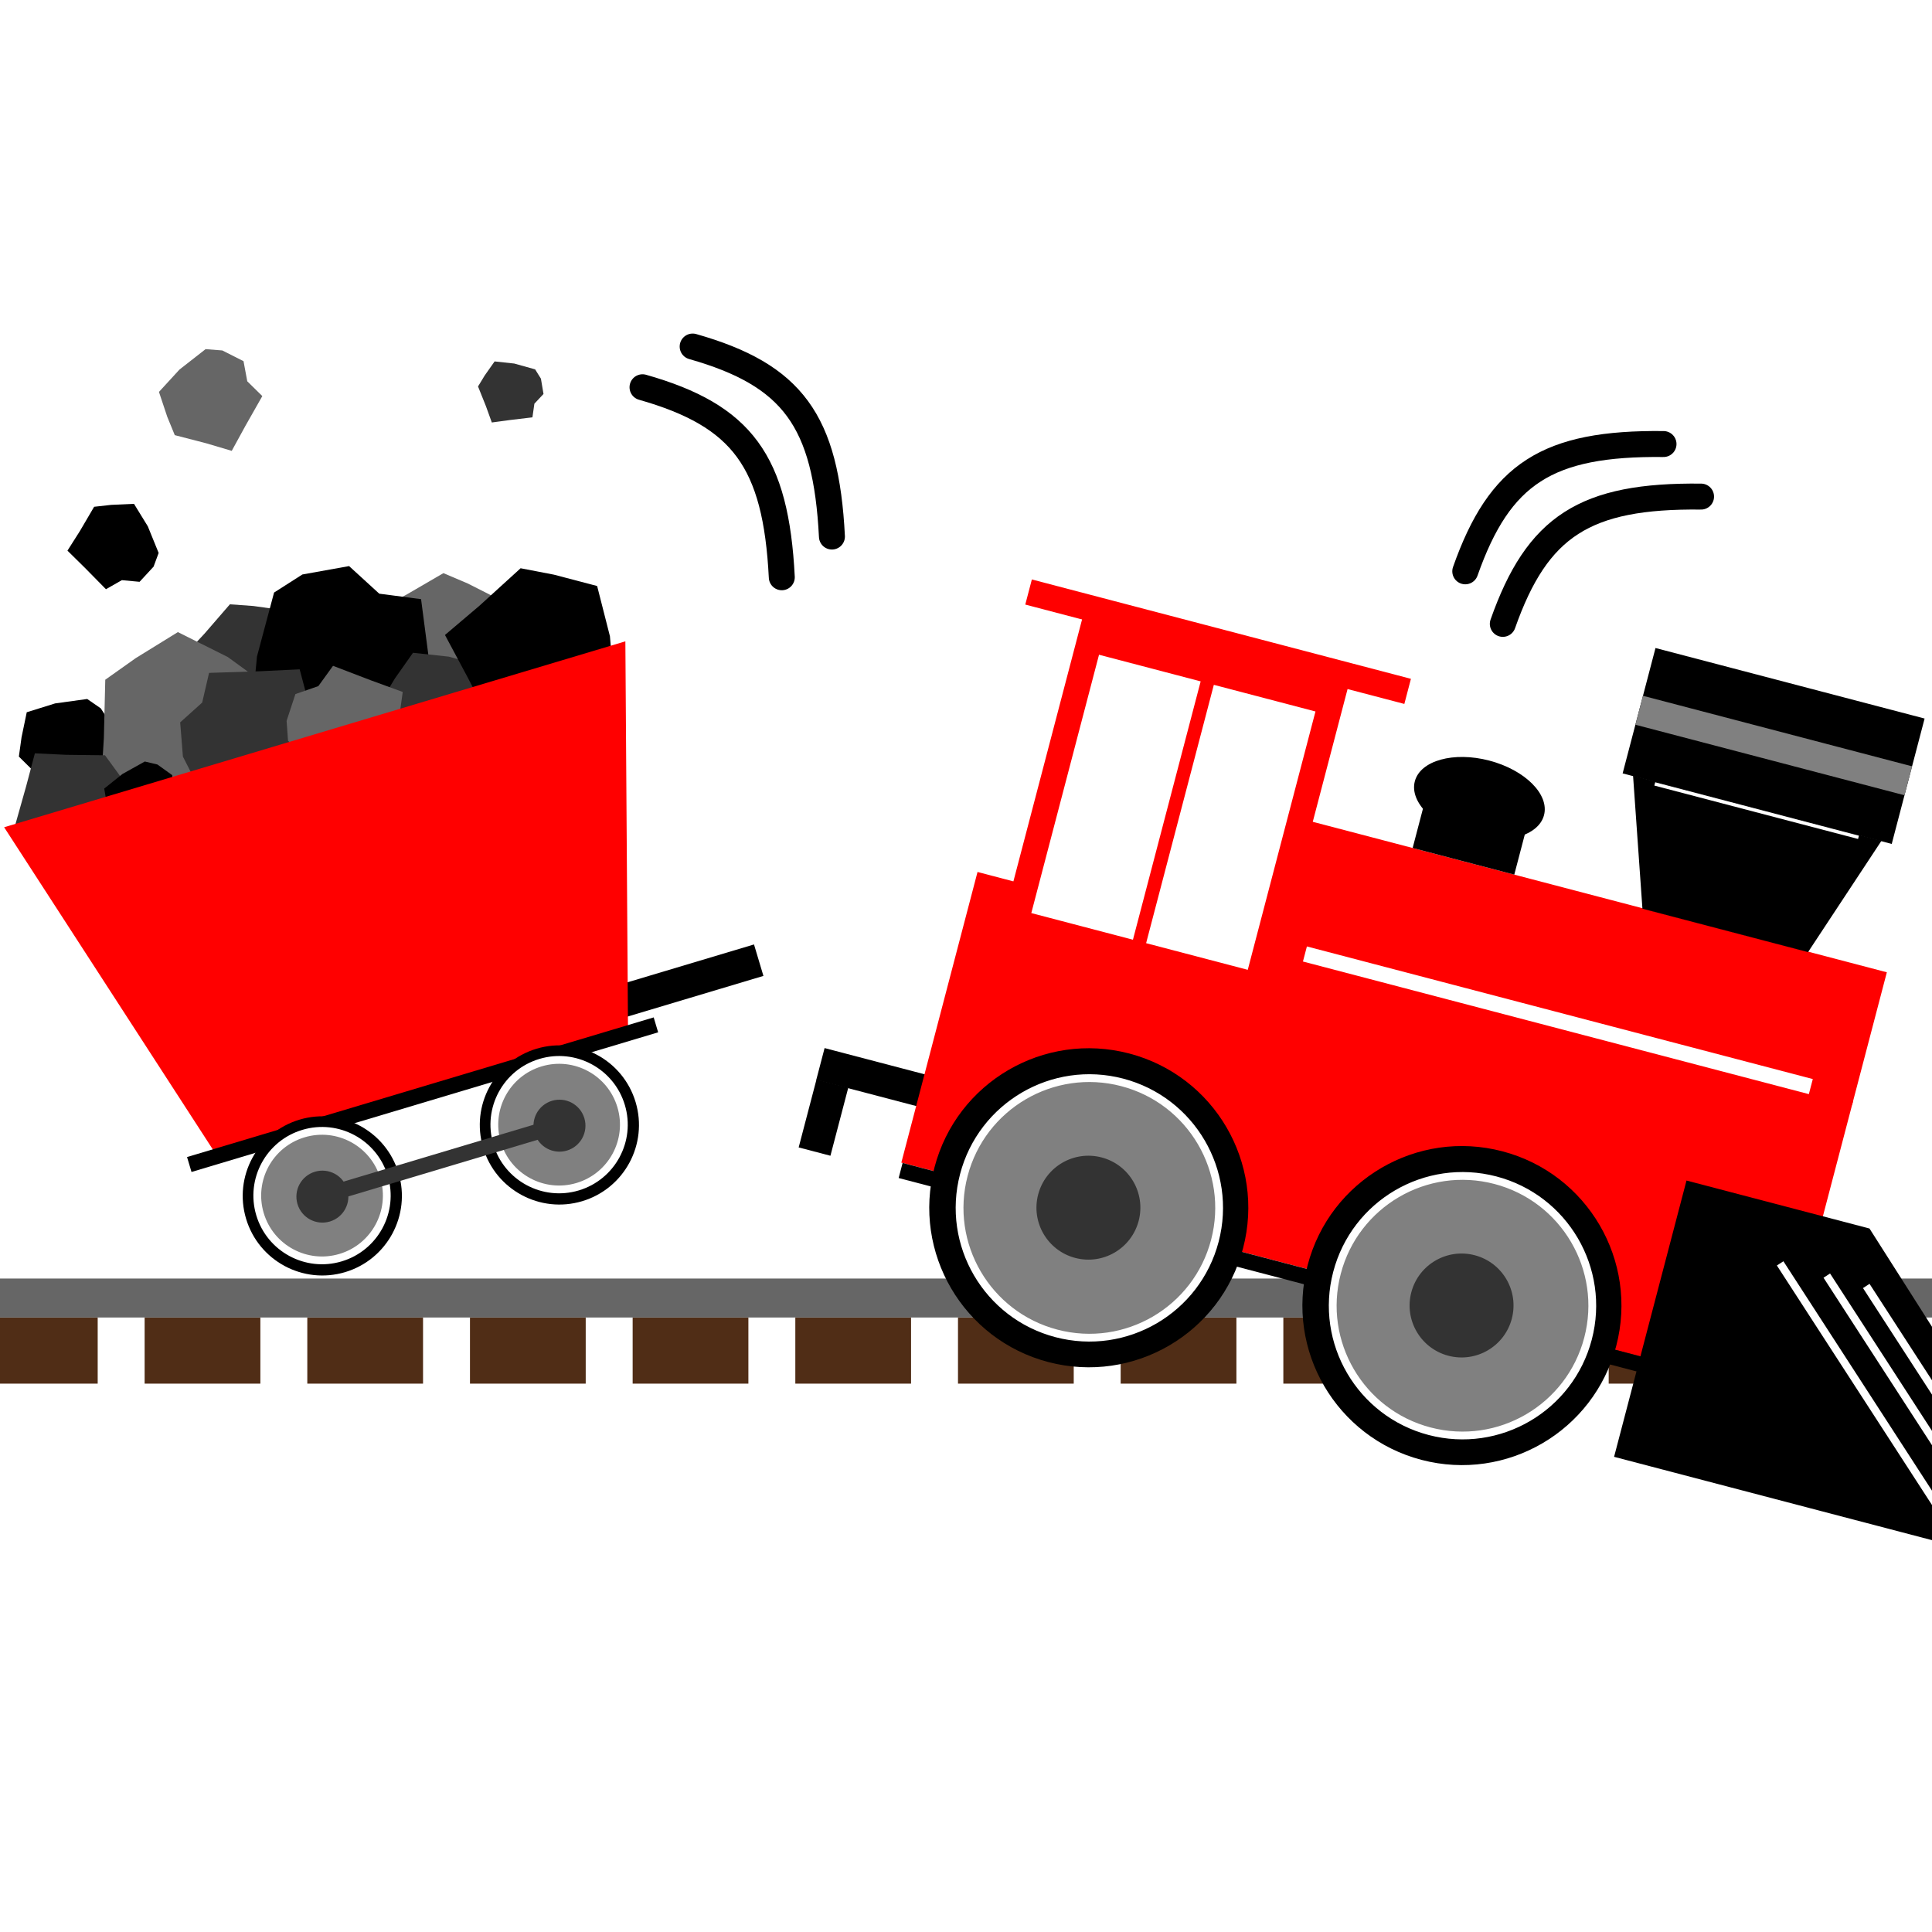<?xml version="1.0" encoding="UTF-8" standalone="no"?>
<!-- Created with Inkscape (http://www.inkscape.org/) -->

<svg
   xmlns:dc="http://purl.org/dc/elements/1.1/"
   xmlns:cc="http://creativecommons.org/ns#"
   xmlns:rdf="http://www.w3.org/1999/02/22-rdf-syntax-ns#"
   xmlns:svg="http://www.w3.org/2000/svg"
   xmlns="http://www.w3.org/2000/svg"
   xmlns:sodipodi="http://sodipodi.sourceforge.net/DTD/sodipodi-0.dtd"
   xmlns:inkscape="http://www.inkscape.org/namespaces/inkscape"
   width="744.094"
   height="744.094"
   id="svg8389"
   version="1.1"
   inkscape:version="0.92.3 (2405546, 2018-03-11)"
   sodipodi:docname="1538419097.svg">
  <defs
     id="defs8391" />
  <sodipodi:namedview
     id="base"
     pagecolor="#ffffff"
     bordercolor="#666666"
     borderopacity="1.0"
     inkscape:pageopacity="0.0"
     inkscape:pageshadow="2"
     inkscape:zoom="0.7"
     inkscape:cx="373.96629"
     inkscape:cy="339.24443"
     inkscape:document-units="px"
     inkscape:current-layer="g8183"
     showgrid="false"
     inkscape:window-width="1920"
     inkscape:window-height="1035"
     inkscape:window-x="0"
     inkscape:window-y="445"
     inkscape:window-maximized="0" />
  <g
     inkscape:label="Layer 1"
     inkscape:groupmode="layer"
     id="layer1">
    <g
       transform="translate(80.538,-1683.05)"
       id="g8183">
      <rect
         y="2190.476"
         x="-714.012"
         height="25.472"
         width="44.576"
         id="rect3610-8"
         style="fill:#502d16;fill-opacity:1;fill-rule:nonzero;stroke:none" />
      <rect
         style="fill:#502d16;fill-opacity:1;fill-rule:nonzero;stroke:none"
         id="rect3612-6"
         width="44.576"
         height="25.472"
         x="-651.359"
         y="2190.476" />
      <rect
         style="fill:#502d16;fill-opacity:1;fill-rule:nonzero;stroke:none"
         id="rect3614-8"
         width="44.576"
         height="25.472"
         x="-588.707"
         y="2190.476" />
      <rect
         y="2190.476"
         x="-526.055"
         height="25.472"
         width="44.576"
         id="rect3616-8"
         style="fill:#502d16;fill-opacity:1;fill-rule:nonzero;stroke:none" />
      <rect
         style="fill:#502d16;fill-opacity:1;fill-rule:nonzero;stroke:none"
         id="rect3618-4"
         width="44.576"
         height="25.472"
         x="-463.402"
         y="2190.476" />
      <rect
         y="2190.476"
         x="-400.75"
         height="25.472"
         width="44.576"
         id="rect3620-3"
         style="fill:#502d16;fill-opacity:1;fill-rule:nonzero;stroke:none" />
      <rect
         y="2190.476"
         x="-338.098"
         height="25.472"
         width="44.576"
         id="rect3622-1"
         style="fill:#502d16;fill-opacity:1;fill-rule:nonzero;stroke:none" />
      <rect
         style="fill:#502d16;fill-opacity:1;fill-rule:nonzero;stroke:none"
         id="rect3624-4"
         width="44.576"
         height="25.472"
         x="-275.445"
         y="2190.476" />
      <rect
         style="fill:#502d16;fill-opacity:1;fill-rule:nonzero;stroke:none"
         id="rect3626-9"
         width="44.576"
         height="25.472"
         x="-212.793"
         y="2190.476" />
      <rect
         y="2190.476"
         x="-150.141"
         height="25.472"
         width="44.576"
         id="rect3628-2"
         style="fill:#502d16;fill-opacity:1;fill-rule:nonzero;stroke:none" />
      <rect
         y="2190.476"
         x="-87.488"
         height="25.472"
         width="44.576"
         id="rect3630-0"
         style="fill:#502d16;fill-opacity:1;fill-rule:nonzero;stroke:none" />
      <rect
         style="fill:#502d16;fill-opacity:1;fill-rule:nonzero;stroke:none"
         id="rect3632-6"
         width="44.576"
         height="25.472"
         x="-24.836"
         y="2190.476" />
      <rect
         y="2190.476"
         x="37.816"
         height="25.472"
         width="44.576"
         id="rect3634-8"
         style="fill:#502d16;fill-opacity:1;fill-rule:nonzero;stroke:none" />
      <rect
         style="fill:#502d16;fill-opacity:1;fill-rule:nonzero;stroke:none"
         id="rect3636-9"
         width="44.576"
         height="25.472"
         x="100.469"
         y="2190.476" />
      <rect
         style="fill:#502d16;fill-opacity:1;fill-rule:nonzero;stroke:none"
         id="rect3638-2"
         width="44.576"
         height="25.472"
         x="163.121"
         y="2190.476" />
      <rect
         y="2190.476"
         x="225.773"
         height="25.472"
         width="44.576"
         id="rect3640-6"
         style="fill:#502d16;fill-opacity:1;fill-rule:nonzero;stroke:none" />
      <rect
         style="fill:#502d16;fill-opacity:1;fill-rule:nonzero;stroke:none"
         id="rect3642-6"
         width="44.576"
         height="25.472"
         x="288.426"
         y="2190.476" />
      <rect
         y="2190.476"
         x="351.078"
         height="25.472"
         width="44.576"
         id="rect3644-4"
         style="fill:#502d16;fill-opacity:1;fill-rule:nonzero;stroke:none" />
      <rect
         y="2190.476"
         x="413.73"
         height="25.472"
         width="44.576"
         id="rect3646-9"
         style="fill:#502d16;fill-opacity:1;fill-rule:nonzero;stroke:none" />
      <rect
         style="fill:#502d16;fill-opacity:1;fill-rule:nonzero;stroke:none"
         id="rect3648-5"
         width="44.576"
         height="25.472"
         x="476.383"
         y="2190.476" />
      <rect
         y="2190.476"
         x="539.035"
         height="25.472"
         width="44.576"
         id="rect3650-0"
         style="fill:#502d16;fill-opacity:1;fill-rule:nonzero;stroke:none" />
      <rect
         style="fill:#502d16;fill-opacity:1;fill-rule:nonzero;stroke:none"
         id="rect3652-4"
         width="44.576"
         height="25.472"
         x="601.687"
         y="2190.476" />
      <rect
         style="fill:#502d16;fill-opacity:1;fill-rule:nonzero;stroke:none"
         id="rect3654-8"
         width="44.576"
         height="25.472"
         x="664.34"
         y="2190.476" />
      <rect
         y="2190.476"
         x="726.992"
         height="25.472"
         width="44.576"
         id="rect3656-7"
         style="fill:#502d16;fill-opacity:1;fill-rule:nonzero;stroke:none" />
      <rect
         y="2190.476"
         x="789.644"
         height="25.472"
         width="44.576"
         id="rect3658-1"
         style="fill:#502d16;fill-opacity:1;fill-rule:nonzero;stroke:none" />
      <rect
         style="fill:#502d16;fill-opacity:1;fill-rule:nonzero;stroke:none"
         id="rect3660-7"
         width="44.576"
         height="25.472"
         x="852.297"
         y="2190.476" />
      <rect
         style="fill:#502d16;fill-opacity:1;fill-rule:nonzero;stroke:none"
         id="rect3662-2"
         width="44.576"
         height="25.472"
         x="914.949"
         y="2190.476" />
      <rect
         y="2190.476"
         x="977.601"
         height="25.472"
         width="44.576"
         id="rect3664-7"
         style="fill:#502d16;fill-opacity:1;fill-rule:nonzero;stroke:none" />
      <rect
         style="fill:#502d16;fill-opacity:1;fill-rule:nonzero;stroke:none"
         id="rect3666-2"
         width="44.576"
         height="25.472"
         x="1040.254"
         y="2190.476" />
      <rect
         y="2190.476"
         x="1102.906"
         height="25.472"
         width="44.576"
         id="rect3668-2"
         style="fill:#502d16;fill-opacity:1;fill-rule:nonzero;stroke:none" />
      <rect
         y="2190.476"
         x="1165.558"
         height="25.472"
         width="44.576"
         id="rect3670-6"
         style="fill:#502d16;fill-opacity:1;fill-rule:nonzero;stroke:none" />
      <rect
         style="fill:#502d16;fill-opacity:1;fill-rule:nonzero;stroke:none"
         id="rect3672-1"
         width="44.576"
         height="25.472"
         x="1228.211"
         y="2190.476" />
      <rect
         y="2175.467"
         x="-744.253"
         height="15.009"
         width="2047.28"
         id="rect3674-0"
         style="fill:#666666;fill-opacity:1;fill-rule:nonzero;stroke:none" />
      <path
         inkscape:connector-curvature="0"
         id="path3041-6-70-6"
         d="m 142.846,2073.452 68.827,-20.597"
         style="fill:none;stroke:#000000;stroke-width:12.646;stroke-linecap:butt;stroke-linejoin:miter;stroke-opacity:1" />
      <path
         sodipodi:nodetypes="ccccccccccccc"
         inkscape:connector-curvature="0"
         id="path3479-6"
         d="m 99.587,1907.763 11.988,6.07 0.585,15.548 -2.152,16.823 -6.569,5.559 -11.583,3.733 -8.614,-5.978 -10.806,0.04 -4.596,-17.009 -4.005,-13.954 11.995,-6.423 14.412,-8.382 z"
         style="fill:#666666;fill-opacity:1;fill-rule:nonzero;stroke:none" />
      <path
         style="fill:#333333;fill-opacity:1;fill-rule:nonzero;stroke:none"
         d="m 17.042,1916.446 11.875,1.653 4.994,12.953 3.053,14.822 -3.935,6.593 -8.696,6.503 -9.001,-2.552 -9.109,3.161 -8.802,-13.025 -7.419,-10.618 8.265,-8.893 9.738,-11.246 z"
         id="path3481-3"
         inkscape:connector-curvature="0"
         sodipodi:nodetypes="ccccccccccccc" />
      <path
         sodipodi:nodetypes="ccccccccccccc"
         inkscape:connector-curvature="0"
         id="path3469-2"
         d="m 32.821,1970.597 -16.633,-11.443 2.248,-23.268 6.578,-24.618 10.896,-6.96 17.996,-3.235 11.628,10.628 16.098,2.108 3.432,26.249 3.164,21.581 -19.148,7.157 -23.141,9.59 z"
         style="fill:#000000;fill-opacity:1;fill-rule:nonzero;stroke:none" />
      <path
         style="fill:#000000;fill-opacity:1;fill-rule:nonzero;stroke:none"
         d="m -72.244,1967.043 2.009,-9.68 10.93,-3.401 12.361,-1.703 5.209,3.597 4.875,7.509 -2.591,7.266 2.104,7.667 -11.197,6.531 -9.141,5.524 -6.865,-7.285 -8.72,-8.626 z"
         id="path3483-0"
         inkscape:connector-curvature="0"
         sodipodi:nodetypes="ccccccccccccc" />
      <path
         sodipodi:nodetypes="ccccccccccccc"
         inkscape:connector-curvature="0"
         id="path3473-6"
         d="m -28.262,1936.522 16.233,-10.024 19.251,9.617 18.766,13.668 1.859,11.379 -4.068,16.044 -13.62,6.132 -7.962,12.687 -23.993,-5.885 -19.857,-4.553 1.118,-18.309 0.539,-22.439 z"
         style="fill:#666666;fill-opacity:1;fill-rule:nonzero;stroke:none" />
      <path
         style="fill:#333333;fill-opacity:1;fill-rule:nonzero;stroke:none"
         d="m 37.404,1981.353 -9.412,11.163 -16.589,-3.263 -17.254,-6.475 -4.239,-8.334 -1.056,-13.181 8.472,-7.618 2.655,-11.438 19.135,-0.615 15.757,-0.752 3.798,14.288 5.267,17.334 z"
         id="path3471-1"
         inkscape:connector-curvature="0"
         sodipodi:nodetypes="ccccccccccccc" />
      <path
         sodipodi:nodetypes="ccccccccccccc"
         inkscape:connector-curvature="0"
         id="rect3444-5"
         d="m 71.619,1944.261 6.908,-9.799 13.802,1.493 14.574,4.074 4.059,6.517 1.799,10.708 -6.39,6.833 -1.361,9.545 -15.61,1.86 -12.837,1.733 -4.12,-11.419 -5.538,-13.807 z"
         style="fill:#333333;fill-opacity:1;fill-rule:nonzero;stroke:none" />
      <path
         style="fill:#000000;fill-opacity:1;fill-rule:nonzero;stroke:none"
         d="m 132.766,1904.368 16.678,4.38 4.93,19.348 1.841,21.686 -6.74,8.747 -13.524,7.809 -12.42,-5.174 -13.545,2.967 -10.357,-20.098 -8.791,-16.425 13.314,-11.295 15.818,-14.405 z"
         id="path3465-5"
         inkscape:connector-curvature="0"
         sodipodi:nodetypes="ccccccccccccc" />
      <path
         style="fill:#666666;fill-opacity:1;fill-rule:nonzero;stroke:none"
         d="m 63.596,1981.027 -10.677,5.455 -11.519,-7.749 -11.001,-10.392 -0.557,-7.658 3.395,-10.314 8.837,-3.071 5.65,-7.813 14.681,5.624 12.167,4.445 -1.672,12.024 -1.529,14.797 z"
         id="path3467-4"
         inkscape:connector-curvature="0"
         sodipodi:nodetypes="ccccccccccccc" />
      <path
         style="fill:#333333;fill-opacity:1;fill-rule:nonzero;stroke:none"
         d="m -34.761,1981.259 6.402,10.137 -6.67,12.175 -9.35,11.899 -7.576,1.25 -10.58,-2.444 -3.861,-8.521 -8.294,-4.916 4.267,-15.131 3.321,-12.52 12.126,0.572 14.875,0.179 z"
         id="path3477-7"
         inkscape:connector-curvature="0"
         sodipodi:nodetypes="ccccccccccccc" />
      <path
         sodipodi:nodetypes="ccccccccccccc"
         inkscape:connector-curvature="0"
         id="path3475-6"
         d="m -39.101,1994.431 -1.297,-7.678 7.047,-5.624 8.583,-4.788 4.852,1.148 5.727,4.115 0.179,6.073 3.738,5.024 -6.347,7.997 -5.126,6.67 -7.123,-3.381 -8.868,-3.833 z"
         style="fill:#000000;fill-opacity:1;fill-rule:nonzero;stroke:none" />
      <path
         sodipodi:nodetypes="ccccc"
         inkscape:connector-curvature="0"
         id="rect3315-6"
         d="m -78.947,2001.658 239.264,-71.601 1.011,148.664 -159.455,47.718 z"
         style="fill:#ff0000;fill-opacity:1;fill-rule:nonzero;stroke:none" />
      <path
         style="fill:none;stroke:#000000;stroke-width:6;stroke-linecap:butt;stroke-linejoin:miter;stroke-opacity:1"
         d="M -7.64,2131.551 172.083,2077.767"
         id="path3144-5-93"
         inkscape:connector-curvature="0" />
      <circle
         transform="matrix(0.478,-0.143,0.143,0.478,121.567,1959.13)"
         id="path3022-5-5"
         style="fill:#000000;fill-opacity:1;fill-rule:nonzero;stroke:none"
         cx="-255.714"
         cy="309.505"
         r="61.429" />
      <circle
         transform="matrix(0.389,-0.116,0.116,0.389,107.058,1993.472)"
         style="fill:#808080;fill-opacity:1;fill-rule:nonzero;stroke:#ffffff;stroke-width:7.384;stroke-linecap:butt;stroke-linejoin:round;stroke-miterlimit:4;stroke-dasharray:none;stroke-opacity:1"
         id="path3024-6-2"
         cx="-255.714"
         cy="309.505"
         r="61.429" />
      <circle
         id="path3026-2-5"
         style="fill:#333333;fill-opacity:1;fill-rule:nonzero;stroke:none"
         transform="matrix(0.156,-0.047,0.047,0.156,68.972,2083.618)"
         cx="-255.714"
         cy="309.505"
         r="61.429" />
      <circle
         transform="matrix(0.478,-0.143,0.143,0.478,212.876,1931.805)"
         style="fill:#000000;fill-opacity:1;fill-rule:nonzero;stroke:none"
         id="path3410-7"
         cx="-255.714"
         cy="309.505"
         r="61.429" />
      <circle
         id="path3412-4"
         style="fill:#808080;fill-opacity:1;fill-rule:nonzero;stroke:#ffffff;stroke-width:7.384;stroke-linecap:butt;stroke-linejoin:round;stroke-miterlimit:4;stroke-dasharray:none;stroke-opacity:1"
         transform="matrix(0.389,-0.116,0.116,0.389,198.367,1966.147)"
         cx="-255.714"
         cy="309.505"
         r="61.429" />
      <circle
         transform="matrix(0.156,-0.047,0.047,0.156,160.281,2056.294)"
         style="fill:#333333;fill-opacity:1;fill-rule:nonzero;stroke:none"
         id="path3414-4"
         cx="-255.714"
         cy="309.505"
         r="61.429" />
      <path
         inkscape:connector-curvature="0"
         id="path3144-5-9-3"
         d="m 44.779,2143.358 89.633,-26.823"
         style="fill:none;stroke:#333333;stroke-width:6;stroke-linecap:butt;stroke-linejoin:miter;stroke-opacity:1" />
      <path
         sodipodi:nodetypes="ccccccccccccc"
         inkscape:connector-curvature="0"
         id="rect3444-5-6"
         d="m 106.16,1827.637 3.799,-5.389 7.59,0.821 8.015,2.24 2.232,3.584 0.989,5.889 -3.514,3.757 -0.748,5.249 -8.585,1.023 -7.059,0.953 -2.266,-6.28 -3.045,-7.593 z"
         style="fill:#333333;fill-opacity:1;fill-rule:nonzero;stroke:none" />
      <path
         style="fill:#000000;fill-opacity:1;fill-rule:nonzero;stroke:none"
         d="m -37.698,1877.495 8.767,-0.393 5.321,8.657 4.173,10.26 -1.953,5.27 -5.391,5.839 -6.818,-0.637 -6.134,3.49 -8.071,-8.201 -6.755,-6.653 4.763,-7.502 5.509,-9.392 z"
         id="path3483-0-1"
         inkscape:connector-curvature="0"
         sodipodi:nodetypes="ccccccccccccc" />
      <path
         sodipodi:nodetypes="ccccccccccccc"
         inkscape:connector-curvature="0"
         id="path3479-6-5"
         d="m -16.119,1843.578 -3.197,-9.584 7.91,-8.619 10.046,-7.853 6.45,0.502 8.164,4.13 1.443,7.75 5.796,5.693 -6.538,11.521 -5.239,9.576 -9.807,-2.91 -12.135,-3.142 z"
         style="fill:#666666;fill-opacity:1;fill-rule:nonzero;stroke:none" />
      <path
         sodipodi:nodetypes="cc"
         inkscape:connector-curvature="0"
         id="path4296"
         d="m 574.609,1874.309 c -44.765,-0.498 -63.071,11.349 -76.35,49.021"
         style="fill:none;stroke:#000000;stroke-width:10;stroke-linecap:round;stroke-linejoin:miter;stroke-opacity:1" />
      <path
         style="fill:none;stroke:#000000;stroke-width:10;stroke-linecap:round;stroke-linejoin:miter;stroke-opacity:1"
         d="m 560.152,1854.067 c -44.765,-0.498 -63.071,11.349 -76.35,49.021"
         id="path5066"
         inkscape:connector-curvature="0"
         sodipodi:nodetypes="cc" />
      <path
         inkscape:connector-curvature="0"
         id="path3041-6-6"
         d="m 235.447,2092.825 49.463,12.966"
         style="fill:none;stroke:#000000;stroke-width:12.646;stroke-linecap:butt;stroke-linejoin:miter;stroke-opacity:1" />
      <path
         inkscape:connector-curvature="0"
         id="path3041-6-7-2"
         d="m 233.178,2126.573 6.867,-26.197"
         style="fill:none;stroke:#000000;stroke-width:12.646;stroke-linecap:butt;stroke-linejoin:miter;stroke-opacity:1" />
      <rect
         transform="rotate(14.688)"
         y="1877.871"
         x="798.173"
         height="115.714"
         width="348.571"
         id="rect2985-6"
         style="fill:#ff0000;fill-opacity:1;fill-rule:nonzero;stroke:none" />
      <rect
         transform="rotate(14.688)"
         style="fill:#ff0000;fill-opacity:1;fill-rule:nonzero;stroke:none"
         id="rect2987-1"
         width="277.143"
         height="52.857"
         x="869.601"
         y="1826.442" />
      <rect
         transform="rotate(104.688)"
         style="fill:#ff0000;fill-opacity:1;fill-rule:nonzero;stroke:none"
         id="rect2993-7"
         width="117.262"
         height="105.714"
         x="1770.669"
         y="-918.173" />
      <rect
         transform="rotate(104.688)"
         style="fill:#ffffff;fill-opacity:1;fill-rule:nonzero;stroke:none"
         id="rect2989-2"
         width="102.857"
         height="40.468"
         x="1785.073"
         y="-862.692" />
      <rect
         y="-908.407"
         x="1785.073"
         height="40.468"
         width="102.857"
         id="rect2991-0"
         style="fill:#ffffff;fill-opacity:1;fill-rule:nonzero;stroke:none"
         transform="rotate(104.688)" />
      <rect
         transform="rotate(14.688)"
         y="1763.585"
         x="789.852"
         height="10"
         width="150.927"
         id="rect3005-2"
         style="fill:#ff0000;fill-opacity:1;fill-rule:nonzero;stroke:none" />
      <path
         style="fill:none;stroke:#000000;stroke-width:6;stroke-linecap:butt;stroke-linejoin:miter;stroke-opacity:1"
         d="m 266.334,2133.854 336.166,88.119"
         id="path3144-3"
         inkscape:connector-curvature="0" />
      <path
         sodipodi:nodetypes="ccccc"
         inkscape:connector-curvature="0"
         id="rect3007-5"
         d="m 569.005,2137.727 70.476,18.474 86.804,136.47 -185.172,-48.539 z"
         style="fill:#000000;fill-opacity:1;fill-rule:nonzero;stroke:none" />
      <path
         inkscape:connector-curvature="0"
         id="path3010-9"
         d="m 605.071,2169.63 62.904,97.123"
         style="fill:none;stroke:#ffffff;stroke-width:3;stroke-linecap:butt;stroke-linejoin:miter;stroke-opacity:1" />
      <path
         style="fill:none;stroke:#ffffff;stroke-width:3;stroke-linecap:butt;stroke-linejoin:miter;stroke-opacity:1"
         d="m 623.036,2174.339 62.904,97.123"
         id="path3012-2"
         inkscape:connector-curvature="0" />
      <path
         inkscape:connector-curvature="0"
         id="path3014-2"
         d="m 638.237,2178.323 62.904,97.123"
         style="fill:none;stroke:#ffffff;stroke-width:3;stroke-linecap:butt;stroke-linejoin:miter;stroke-opacity:1" />
      <circle
         transform="rotate(14.688,-7091.675,3535.247)"
         id="path3022-9"
         style="fill:#000000;fill-opacity:1;fill-rule:nonzero;stroke:none"
         cx="-255.714"
         cy="309.505"
         r="61.429" />
      <circle
         transform="matrix(0.787,0.206,-0.206,0.787,604.023,1957.361)"
         style="fill:#808080;fill-opacity:1;fill-rule:nonzero;stroke:#ffffff;stroke-width:3.686;stroke-linecap:butt;stroke-linejoin:round;stroke-miterlimit:4;stroke-dasharray:none;stroke-opacity:1"
         id="path3024-7"
         cx="-255.714"
         cy="309.505"
         r="61.429" />
      <circle
         id="path3026-3"
         style="fill:#333333;fill-opacity:1;fill-rule:nonzero;stroke:none"
         transform="matrix(0.315,0.083,-0.083,0.315,444.894,2071.909)"
         cx="-255.714"
         cy="309.505"
         r="61.429" />
      <circle
         transform="rotate(14.688,-7165.961,4111.607)"
         style="fill:#000000;fill-opacity:1;fill-rule:nonzero;stroke:none"
         id="path3035-1"
         cx="-255.714"
         cy="309.505"
         r="61.429" />
      <circle
         id="path3037-2"
         style="fill:#808080;fill-opacity:1;fill-rule:nonzero;stroke:#ffffff;stroke-width:3.686;stroke-linecap:butt;stroke-linejoin:round;stroke-miterlimit:4;stroke-dasharray:none;stroke-opacity:1"
         transform="matrix(0.787,0.206,-0.206,0.787,747.739,1995.033)"
         cx="-255.714"
         cy="309.505"
         r="61.429" />
      <circle
         transform="matrix(0.315,0.083,-0.083,0.315,588.61,2109.581)"
         style="fill:#333333;fill-opacity:1;fill-rule:nonzero;stroke:none"
         id="path3039-9"
         cx="-255.714"
         cy="309.505"
         r="61.429" />
      <path
         inkscape:connector-curvature="0"
         id="path3041-3"
         d="m 422.042,2050.468 194.846,51.075"
         style="fill:none;stroke:#ffffff;stroke-width:6;stroke-linecap:butt;stroke-linejoin:miter;stroke-opacity:1" />
      <rect
         y="-998.407"
         x="1806.442"
         height="40.468"
         width="20"
         id="rect2991-3-9"
         style="fill:#000000;fill-opacity:1;fill-rule:nonzero;stroke:none"
         transform="rotate(104.688)" />
      <ellipse
         transform="matrix(0.645,0.169,-0.254,0.967,693.519,1670.23)"
         id="path3061-4"
         style="fill:#000000;fill-opacity:1;fill-rule:nonzero;stroke:none"
         cx="-174.286"
         cy="361.648"
         rx="38.571"
         ry="15" />
      <path
         sodipodi:nodetypes="ccccc"
         inkscape:connector-curvature="0"
         id="rect3067-7"
         d="m 548.42,1981.799 95.669,25.078 -28.28,42.876 -63.779,-16.718 z"
         style="fill:#000000;fill-opacity:1;fill-rule:nonzero;stroke:none" />
      <rect
         transform="rotate(14.688)"
         y="1728.221"
         x="1028.887"
         height="49.926"
         width="107.143"
         id="rect3070-8"
         style="fill:#000000;fill-opacity:1;fill-rule:nonzero;stroke:none" />
      <rect
         transform="rotate(14.688)"
         style="fill:#808080;fill-opacity:1;fill-rule:nonzero;stroke:none"
         id="rect3072-4"
         width="107.143"
         height="11.521"
         x="1028.887"
         y="1747.248" />
      <path
         style="fill:none;stroke:#ffffff;stroke-width:1.309;stroke-linecap:butt;stroke-linejoin:miter;stroke-opacity:1"
         d="m 556.783,1984.973 78.461,20.567"
         id="path3074-5"
         inkscape:connector-curvature="0" />
      <path
         sodipodi:nodetypes="cc"
         inkscape:connector-curvature="0"
         id="path4296-4"
         d="m 220.563,1905.376 c -2.266,-44.71 -15.221,-62.25 -53.641,-73.178"
         style="fill:none;stroke:#000000;stroke-width:10;stroke-linecap:round;stroke-linejoin:miter;stroke-opacity:1" />
      <path
         style="fill:none;stroke:#000000;stroke-width:10;stroke-linecap:round;stroke-linejoin:miter;stroke-opacity:1"
         d="m 239.874,1889.697 c -2.266,-44.71 -15.221,-62.25 -53.641,-73.178"
         id="path5066-9"
         inkscape:connector-curvature="0"
         sodipodi:nodetypes="cc" />
    </g>
  </g>
</svg>
